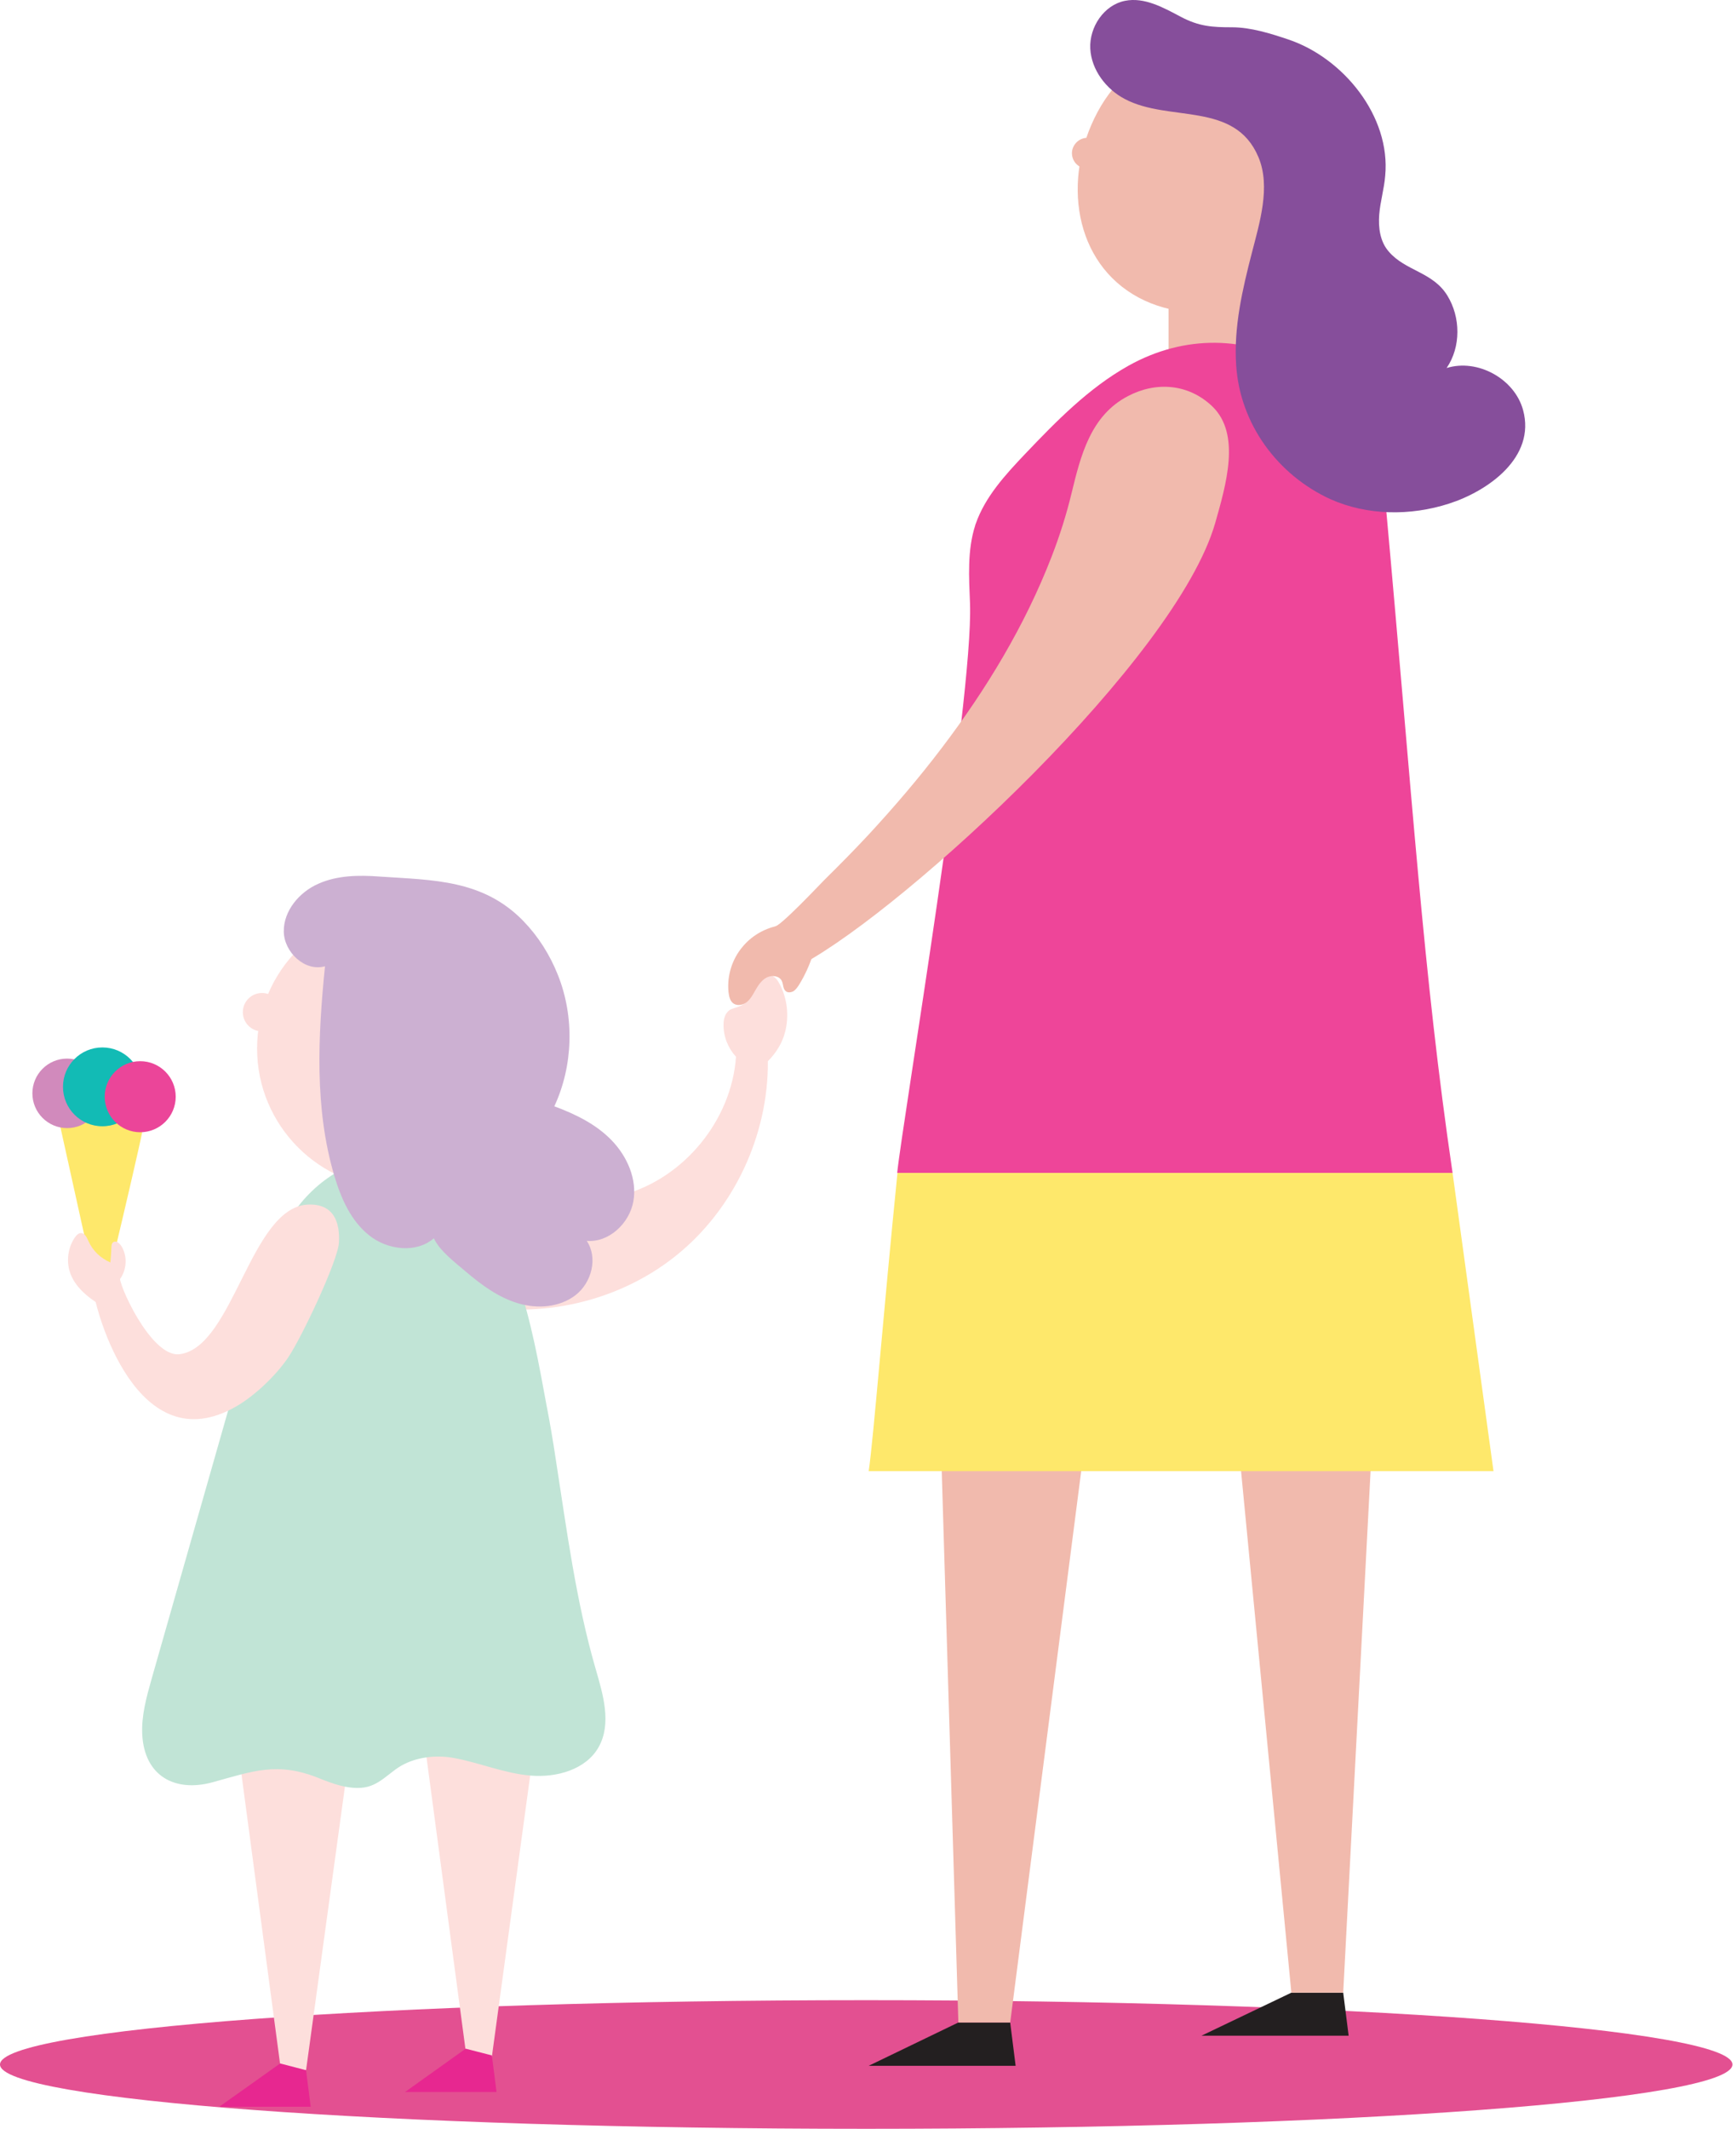 <svg width="102" height="125" viewBox="0 0 102 125" fill="none" xmlns="http://www.w3.org/2000/svg">
<path d="M0 121.224C0 123.31 22.795 125 50.903 125C79.012 125 101.791 123.325 101.791 121.224C101.791 119.137 78.997 117.447 50.888 117.447C22.779 117.447 0 119.137 0 121.224Z" fill="#E35091"/>
<path d="M20.526 103.012L17.983 121.558H16.506L13.979 102.616L20.526 103.012Z" fill="#FDDFDC"/>
<path d="M17.982 121.559L18.256 123.706H12.881L16.46 121.163L17.982 121.559Z" fill="#E72790"/>
<path d="M31.428 102.221L28.9 120.767H27.408L24.88 101.84L31.428 102.221Z" fill="#FDDFDC"/>
<path d="M36.56 70.169C40.168 69.209 42.985 65.783 43.244 62.053C42.772 61.535 42.498 60.85 42.513 60.149C42.513 59.83 42.605 59.495 42.864 59.312C43.031 59.205 43.244 59.175 43.427 59.099C43.929 58.901 44.188 58.353 44.447 57.88C44.63 57.546 44.95 57.195 45.315 57.287C45.544 57.348 45.681 57.546 45.787 57.743C46.259 58.611 46.381 59.662 46.122 60.621C45.955 61.261 45.589 61.84 45.117 62.312C45.148 66.682 43.107 71.037 39.681 73.762C36.164 76.564 31.291 77.584 26.936 76.427L26.647 66.347C28.733 69.544 32.92 71.143 36.56 70.169Z" fill="#FDDFDC"/>
<path d="M32.661 85.73C33.301 89.841 33.834 93.968 34.991 97.972C35.433 99.495 35.95 101.201 35.174 102.586C34.428 103.911 32.707 104.383 31.2 104.261C29.677 104.139 28.246 103.53 26.753 103.241C25.764 103.043 24.652 103.134 23.738 103.591C22.855 104.033 22.307 104.901 21.226 104.977C20.373 105.038 19.536 104.733 18.744 104.413C16.293 103.424 14.861 104.002 12.471 104.657C10.263 105.251 8.496 104.276 8.359 101.871C8.298 100.759 8.603 99.663 8.908 98.582C10.537 92.871 12.166 87.161 13.795 81.451C15.105 76.868 15.516 70.96 20.267 68.569C22.338 67.519 24.028 67.96 26.038 69.072C30.225 71.402 31.291 78.117 32.098 82.441C32.311 83.522 32.494 84.618 32.661 85.73Z" fill="#C1E4D6"/>
<path d="M15.105 61.565C15.105 66.102 18.79 69.787 23.328 69.787C27.865 69.787 31.55 66.102 31.55 61.565C31.55 57.027 27.865 53.342 23.328 53.342C18.79 53.342 15.105 57.027 15.105 61.565Z" fill="#FDDFDC"/>
<path d="M75.876 117.006L70.592 119.534H79.241L78.921 117.006H75.876Z" fill="#231F20"/>
<path d="M81.007 77.279L78.921 117.006H75.875L71.856 75.36L81.007 77.279Z" fill="#F1BAAD"/>
<path d="M56.309 118.757L51.041 121.3H59.674L59.354 118.757H56.309Z" fill="#231F20"/>
<path d="M64.7 77.279L59.355 118.757H56.309L55 75.36L64.7 77.279Z" fill="#F1BAAD"/>
<path d="M73.378 14.468H68.658V20.863H73.378V14.468Z" fill="#F1BAAD"/>
<path d="M57.329 30.76C57.877 29.177 59.065 27.883 60.222 26.664C62.065 24.731 63.953 22.797 66.282 21.487C73.028 17.696 80.748 22.279 81.433 29.786C82.986 46.87 83.626 57.209 85.347 68.873H52.715C53.02 65.889 57.192 41.099 56.994 35.45C56.933 33.912 56.827 32.314 57.299 30.852C57.299 30.821 57.314 30.791 57.329 30.76Z" fill="#EE4599"/>
<path d="M85.347 68.874L87.752 86.385H51.041C51.33 84.39 51.878 77.34 52.731 68.874H85.347Z" fill="#FEE86B"/>
<path d="M78.16 13.935C76.043 17.894 70.668 19.493 66.892 17.468C63.116 15.443 62.37 10.54 64.486 6.581C66.603 2.622 71.399 1.069 75.175 3.094C78.936 5.134 80.276 9.976 78.16 13.935Z" fill="#F1BAAD"/>
<path d="M85.134 29.573C87.418 28.842 90.25 26.863 89.489 24.076C88.987 22.234 86.809 21.046 84.997 21.61C85.85 20.361 85.819 18.625 85.043 17.361C84.19 15.96 82.561 15.915 81.586 14.758C81.084 14.179 80.977 13.357 81.038 12.595C81.099 11.834 81.327 11.088 81.388 10.326C81.723 6.824 78.921 3.398 75.693 2.317C74.658 1.967 73.486 1.602 72.389 1.602C71.247 1.602 70.455 1.556 69.389 0.992C68.354 0.444 67.243 -0.18 66.1 0.048C64.867 0.292 63.999 1.586 64.06 2.85C64.121 4.099 64.989 5.241 66.1 5.819C68.704 7.19 72.557 5.926 73.942 9.23C74.673 10.966 74.003 13.098 73.562 14.819C72.998 16.996 72.481 19.219 72.633 21.457C72.861 24.899 75.054 27.883 78.175 29.314C80.338 30.274 82.865 30.304 85.134 29.573Z" fill="#864E9B"/>
<path d="M62.994 8.849C62.917 9.336 63.237 9.808 63.74 9.884C64.227 9.96 64.699 9.64 64.775 9.138C64.851 8.651 64.531 8.179 64.029 8.103C63.542 8.026 63.085 8.361 62.994 8.849Z" fill="#F1BAAD"/>
<path d="M45.513 54.393C45.742 54.515 48.163 51.941 48.452 51.652C49.335 50.784 50.203 49.901 51.041 49.003C52.548 47.373 53.995 45.683 55.334 43.917C57.953 40.476 60.222 36.73 61.791 32.679C62.263 31.461 62.659 30.213 62.963 28.949C63.496 26.756 64.075 24.396 66.283 23.254C67.942 22.386 69.846 22.538 71.231 23.863C72.921 25.492 72.038 28.462 71.399 30.715C69.1 38.694 53.355 53.236 47.173 56.601C46.29 55.626 46.914 55.093 45.513 54.393Z" fill="#F1BAAD"/>
<path d="M30.758 54.089C31.626 54.987 32.312 56.068 32.783 57.256C33.758 59.707 33.682 62.57 32.57 64.961C33.804 65.417 35.022 66.011 35.935 66.955C36.849 67.899 37.443 69.239 37.215 70.534C36.986 71.828 35.783 72.97 34.474 72.863C35.144 73.853 34.763 75.315 33.819 76.046C32.875 76.777 31.55 76.868 30.408 76.518C29.266 76.168 28.292 75.452 27.378 74.675C26.754 74.142 25.84 73.457 25.49 72.711C24.454 73.609 22.764 73.396 21.698 72.544C20.617 71.691 20.039 70.366 19.643 69.041C18.47 65.082 18.683 60.849 19.095 56.738C17.922 57.073 16.689 55.916 16.674 54.698C16.658 53.48 17.587 52.383 18.699 51.896C19.81 51.394 21.089 51.378 22.307 51.47C25.444 51.683 28.383 51.637 30.758 54.089Z" fill="#CCB0D2"/>
<path d="M14.268 59.433C14.268 60.057 14.77 60.56 15.394 60.56C16.019 60.56 16.521 60.057 16.521 59.433C16.521 58.809 16.019 58.306 15.394 58.306C14.77 58.306 14.268 58.809 14.268 59.433Z" fill="#FDDFDC"/>
<path d="M8.481 65.768C8.558 65.966 5.923 76.914 5.923 76.914L3.457 65.768H8.481Z" fill="#FEE86B"/>
<path d="M1.903 64.199C1.903 65.326 2.817 66.24 3.944 66.24C5.071 66.24 5.984 65.326 5.984 64.199C5.984 63.072 5.071 62.159 3.944 62.159C2.817 62.159 1.903 63.072 1.903 64.199Z" fill="#D18ABC"/>
<path d="M5.467 75.65C6.137 75.513 6.472 75.33 7.066 74.995C6.837 75.132 8.832 79.73 10.553 79.517C13.72 79.121 14.71 70.868 18.105 70.731C19.628 70.671 19.978 71.797 19.917 72.954C19.856 74.036 17.694 78.604 16.917 79.73C16.202 80.781 14.968 81.954 13.887 82.578C8.071 85.943 5.604 77.035 5.467 75.65Z" fill="#FDDFDC"/>
<path d="M6.852 75.33C7.445 74.782 7.552 73.792 7.11 73.137C7.004 72.985 6.806 72.833 6.654 72.939C6.562 73 6.547 73.137 6.547 73.244C6.532 73.533 6.517 73.822 6.486 74.127C5.907 73.883 5.435 73.427 5.192 72.863C5.1 72.665 4.994 72.422 4.781 72.406C4.613 72.391 4.476 72.543 4.385 72.68C3.974 73.29 3.882 74.112 4.141 74.797C4.507 75.756 5.435 76.365 6.319 76.898L6.852 75.33Z" fill="#FDDFDC"/>
<path d="M3.701 63.818C3.701 65.097 4.736 66.133 6.015 66.133C7.294 66.133 8.33 65.097 8.33 63.818C8.33 62.539 7.294 61.504 6.015 61.504C4.736 61.504 3.701 62.539 3.701 63.818Z" fill="#12BBB5"/>
<path d="M8.238 66.483C9.39 66.483 10.324 65.549 10.324 64.397C10.324 63.245 9.39 62.311 8.238 62.311C7.086 62.311 6.152 63.245 6.152 64.397C6.152 65.549 7.086 66.483 8.238 66.483Z" fill="#EB4599"/>
<path d="M28.9 120.691L29.174 122.838H23.799L27.362 120.295L28.9 120.691Z" fill="#E72790"/>
<path d="M46.122 54.302C45.163 54.378 44.249 54.85 43.64 55.581C43.016 56.312 42.711 57.286 42.803 58.245C42.833 58.504 42.894 58.794 43.107 58.931C43.351 59.083 43.67 59.007 43.899 58.824C44.112 58.641 44.249 58.382 44.386 58.139C44.554 57.849 44.752 57.545 45.056 57.393C45.361 57.24 45.802 57.301 45.939 57.606C46.031 57.804 46 58.063 46.168 58.2C46.289 58.306 46.487 58.276 46.624 58.2C46.761 58.108 46.853 57.971 46.944 57.834C47.66 56.677 48.071 55.337 48.132 53.997L46.122 54.302Z" fill="#F1BAAD"/>
</svg>
